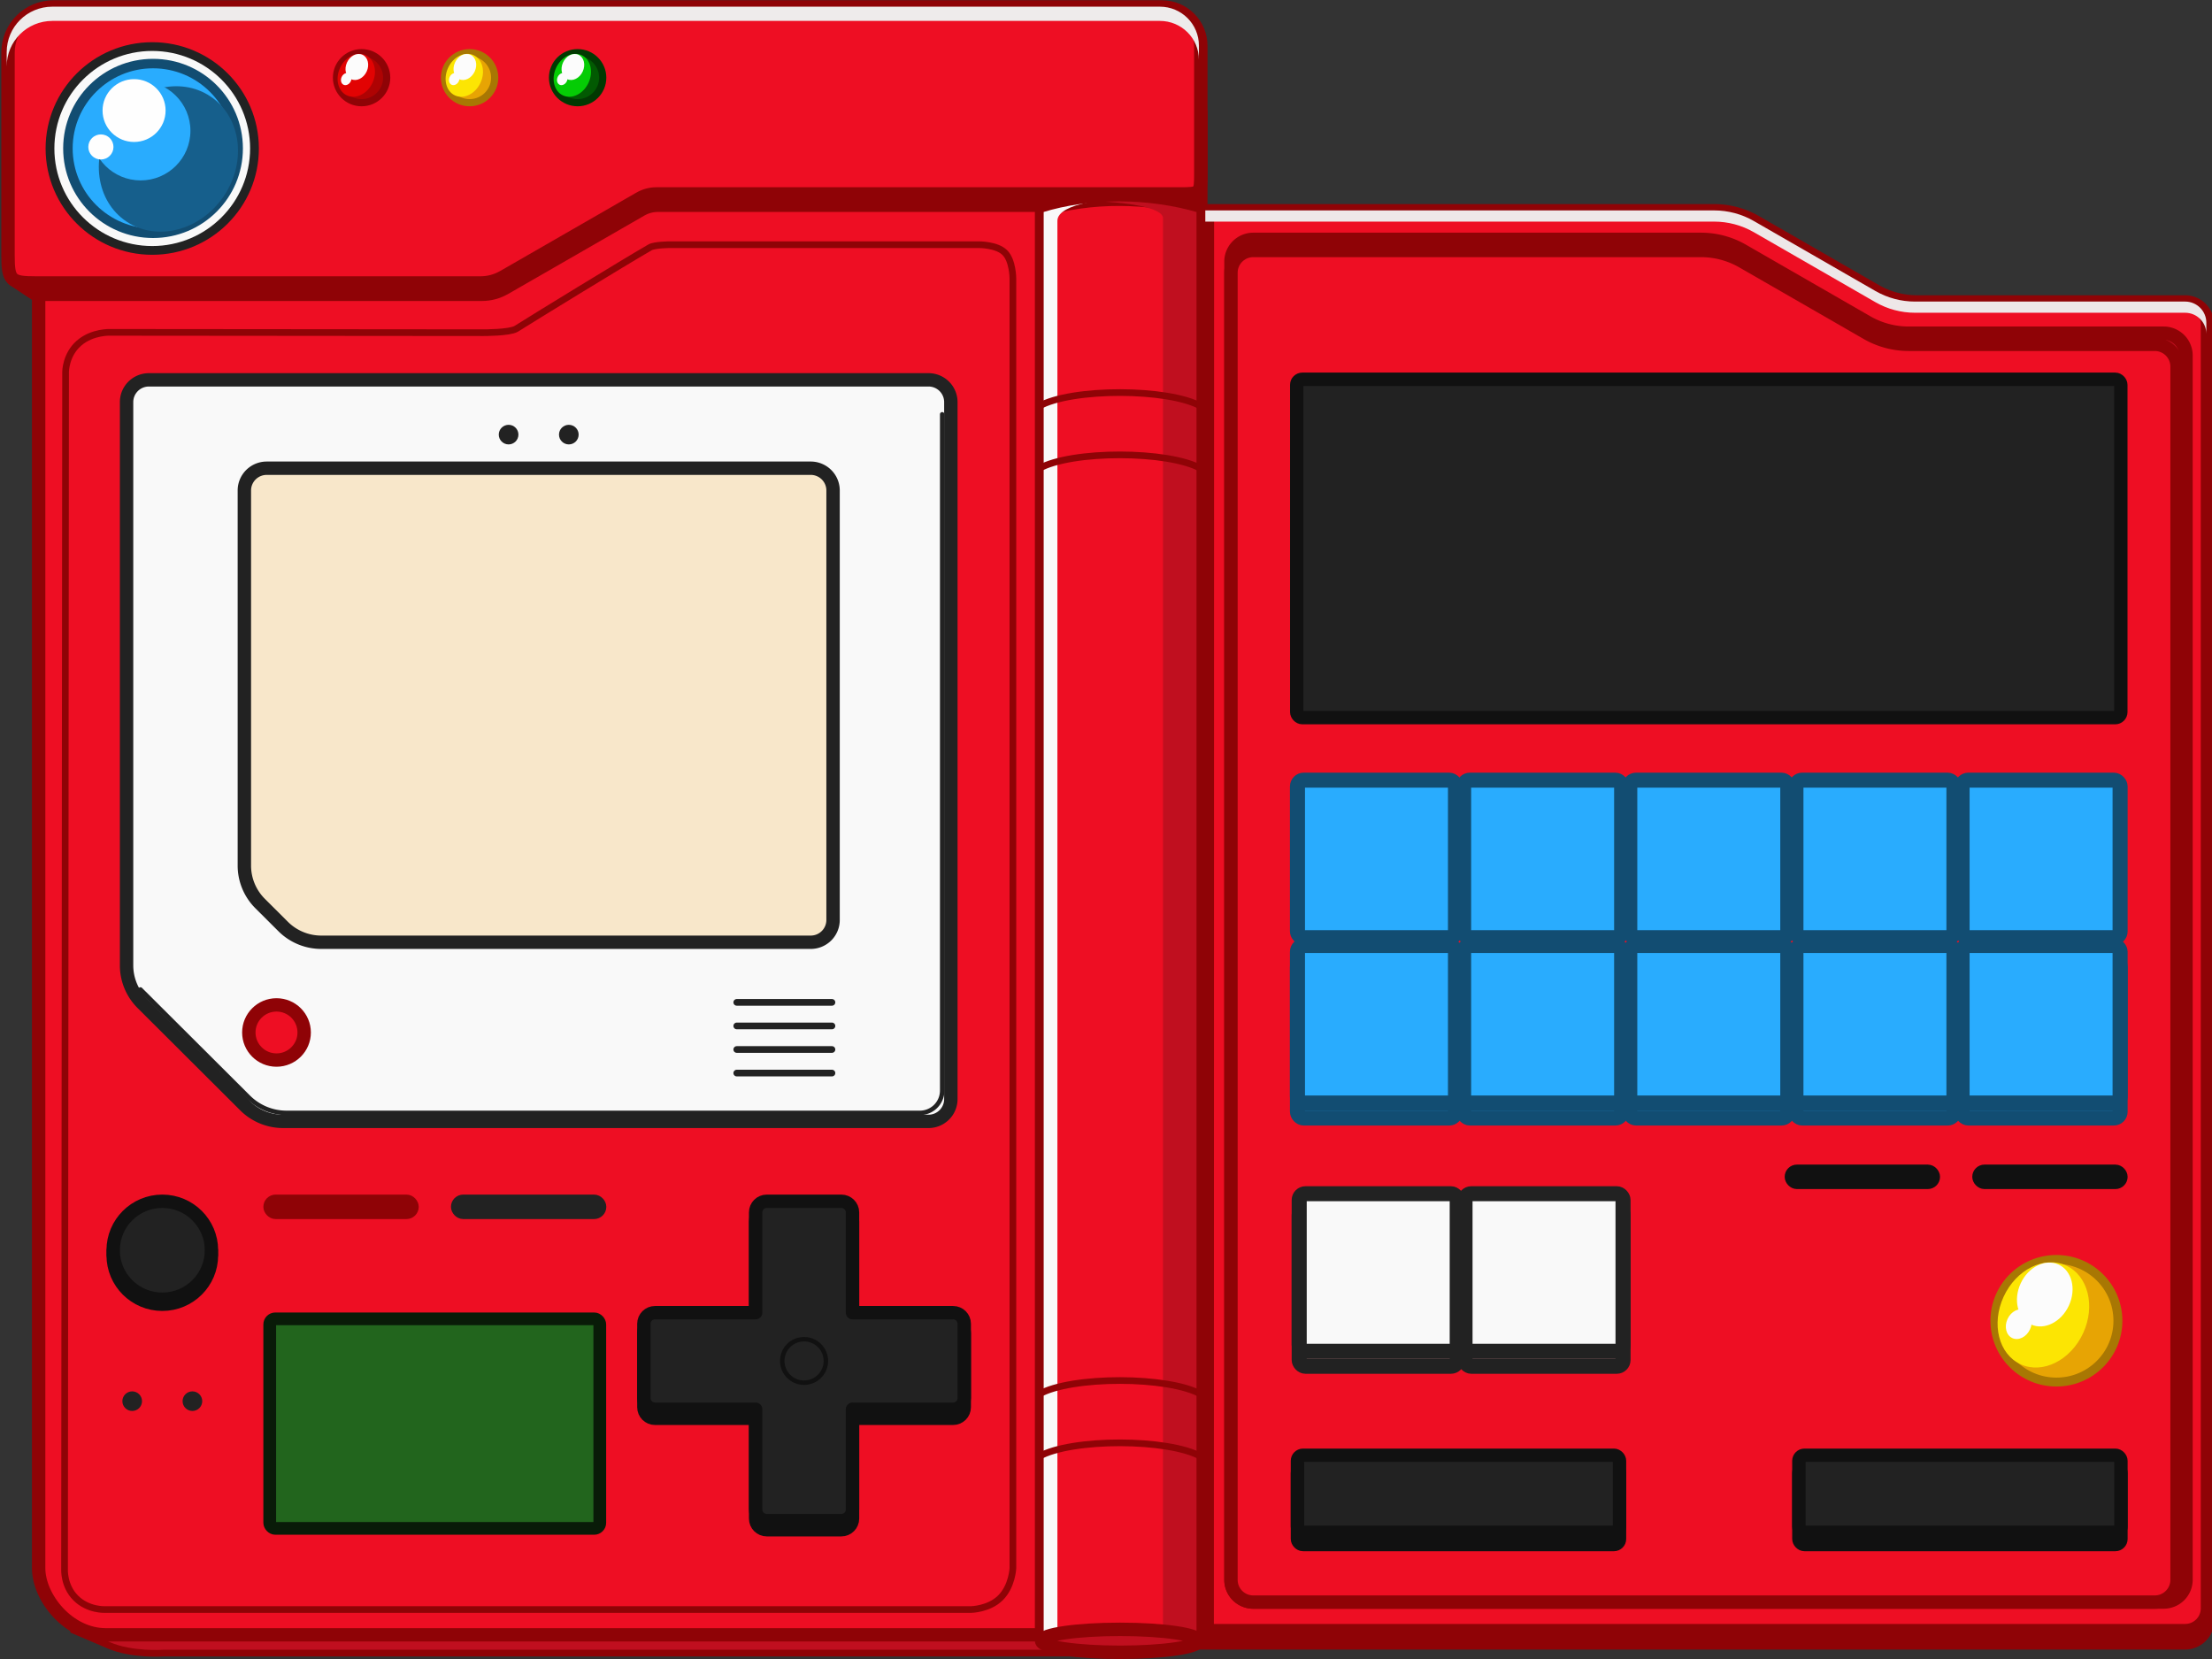 <?xml version="1.0" encoding="UTF-8" standalone="no"?>
<!-- Created with Inkscape (http://www.inkscape.org/) -->

<svg
   width="3000"
   height="2250"
   viewBox="0 0 793.75 595.313"
   version="1.1"
   id="svg5"
   sodipodi:docname="pokedex.svg"
   inkscape:version="1.1.2 (0a00cf5339, 2022-02-04, custom)"
   xmlns:inkscape="http://www.inkscape.org/namespaces/inkscape"
   xmlns:sodipodi="http://sodipodi.sourceforge.net/DTD/sodipodi-0.dtd"
   xmlns="http://www.w3.org/2000/svg"
   xmlns:svg="http://www.w3.org/2000/svg"
   xmlns:rdf="http://www.w3.org/1999/02/22-rdf-syntax-ns#"
   xmlns:cc="http://creativecommons.org/ns#"
   xmlns:dc="http://purl.org/dc/elements/1.1/">
  <rect x="0" y="0" width="793.75" height="595.313" fill="#333333" stroke="none"/>
  <title
     id="title956">Pokedex</title>
  <sodipodi:namedview
     id="namedview7"
     pagecolor="#505050"
     bordercolor="#ffffff"
     borderopacity="1"
     inkscape:pageshadow="0"
     inkscape:pageopacity="0"
     inkscape:pagecheckerboard="1"
     inkscape:document-units="px"
     showgrid="false"
     units="px"
     inkscape:zoom="0.1767767"
     inkscape:cx="166.8772"
     inkscape:cy="115.96551"
     inkscape:window-width="1895"
     inkscape:window-height="1012"
     inkscape:window-x="1925"
     inkscape:window-y="1109"
     inkscape:window-maximized="0"
     inkscape:current-layer="layer1" />
  <defs
     id="defs2">
    <inkscape:path-effect
       effect="fillet_chamfer"
       id="path-effect11448"
       is_visible="true"
       lpeversion="1"
       satellites_param="F,0,0,1,0,2,0,1 @ F,0,0,1,0,2,0,1 @ F,0,0,1,0,2,0,1 @ F,0,0,1,0,2,0,1 @ F,0,0,1,0,2,0,1 @ F,0,0,1,0,2,0,1"
       unit="px"
       method="auto"
       mode="F"
       radius="2"
       chamfer_steps="1"
       flexible="false"
       use_knot_distance="true"
       apply_no_radius="true"
       apply_with_radius="true"
       only_selected="false"
       hide_knots="false" />
    <inkscape:path-effect
       effect="fillet_chamfer"
       id="path-effect10638"
       is_visible="true"
       lpeversion="1"
       satellites_param="F,0,0,1,0,5,0,1 @ F,0,0,1,0,5,0,1 @ F,0,0,1,0,5,0,1 @ F,0,0,1,0,5,0,1 @ F,0,0,1,0,5,0,1 @ F,0,0,1,0,5,0,1"
       unit="px"
       method="auto"
       mode="F"
       radius="5"
       chamfer_steps="1"
       flexible="false"
       use_knot_distance="true"
       apply_no_radius="true"
       apply_with_radius="true"
       only_selected="false"
       hide_knots="false" />
    <inkscape:path-effect
       effect="fillet_chamfer"
       id="path-effect10634"
       is_visible="true"
       lpeversion="1"
       satellites_param="F,0,0,1,0,5,0,1 @ F,0,0,1,0,5,0,1 @ F,0,0,1,0,5,0,1 @ F,0,0,1,0,5,0,1 @ F,0,0,1,0,5,0,1 @ F,0,0,1,0,5,0,1"
       unit="px"
       method="auto"
       mode="F"
       radius="5"
       chamfer_steps="1"
       flexible="false"
       use_knot_distance="true"
       apply_no_radius="true"
       apply_with_radius="true"
       only_selected="false"
       hide_knots="false" />
    <inkscape:path-effect
       effect="fillet_chamfer"
       id="path-effect10630"
       is_visible="true"
       lpeversion="1"
       satellites_param="F,0,0,1,0,2,0,1 @ F,0,0,1,0,2,0,1 @ F,0,0,1,0,2,0,1 @ F,0,0,1,0,2,0,1 @ F,0,0,1,0,2,0,1 @ F,0,0,1,0,2,0,1"
       unit="px"
       method="auto"
       mode="F"
       radius="2"
       chamfer_steps="1"
       flexible="false"
       use_knot_distance="true"
       apply_no_radius="true"
       apply_with_radius="true"
       only_selected="false"
       hide_knots="false" />
    <inkscape:path-effect
       effect="fillet_chamfer"
       id="path-effect10626"
       is_visible="true"
       lpeversion="1"
       satellites_param="F,0,0,1,0,0,0,1 @ F,0,0,1,0,5,0,1 @ F,0,0,1,0,5,0,1 @ F,0,0,1,0,5,0,1 @ F,0,0,1,0,5,0,1 @ F,0,0,1,0,0,0,1"
       unit="px"
       method="auto"
       mode="F"
       radius="5"
       chamfer_steps="1"
       flexible="false"
       use_knot_distance="true"
       apply_no_radius="true"
       apply_with_radius="true"
       only_selected="false"
       hide_knots="false" />
    <inkscape:path-effect
       effect="fillet_chamfer"
       id="path-effect10256"
       is_visible="true"
       lpeversion="1"
       satellites_param="F,0,0,1,0,0,0,1 @ F,0,0,1,0,5,0,1 @ F,0,0,1,0,5,0,1 @ F,0,0,1,0,5,0,1 @ F,0,0,1,0,5,0,1 @ F,0,0,1,0,0,0,1"
       unit="px"
       method="auto"
       mode="F"
       radius="5"
       chamfer_steps="1"
       flexible="false"
       use_knot_distance="true"
       apply_no_radius="true"
       apply_with_radius="true"
       only_selected="false"
       hide_knots="false" />
    <inkscape:path-effect
       effect="fillet_chamfer"
       id="path-effect9448"
       is_visible="true"
       lpeversion="1"
       satellites_param="F,0,0,1,0,5,0,1 @ F,0,0,1,0,5,0,1 @ F,0,0,1,0,5,0,1 @ F,0,0,1,0,5,0,1 @ F,0,0,1,0,5,0,1 @ F,0,0,1,0,5,0,1"
       unit="px"
       method="auto"
       mode="F"
       radius="5"
       chamfer_steps="1"
       flexible="false"
       use_knot_distance="true"
       apply_no_radius="true"
       apply_with_radius="true"
       only_selected="false"
       hide_knots="false" />
    <inkscape:path-effect
       effect="fillet_chamfer"
       id="path-effect9444"
       is_visible="true"
       lpeversion="1"
       satellites_param="F,0,0,1,0,5,0,1 @ F,0,0,1,0,5,0,1 @ F,0,0,1,0,5,0,1 @ F,0,0,1,0,5,0,1 @ F,0,0,1,0,5,0,1 @ F,0,0,1,0,5,0,1"
       unit="px"
       method="auto"
       mode="F"
       radius="5"
       chamfer_steps="1"
       flexible="false"
       use_knot_distance="true"
       apply_no_radius="true"
       apply_with_radius="true"
       only_selected="false"
       hide_knots="false" />
    <inkscape:path-effect
       effect="fillet_chamfer"
       id="path-effect9440"
       is_visible="true"
       lpeversion="1"
       satellites_param="F,0,0,1,0,0,0,1 @ F,0,0,1,0,5,0,1 @ F,0,0,1,0,5,0,1 @ F,0,0,1,0,5,0,1 @ F,0,0,1,0,5,0,1 @ F,0,0,1,0,0,0,1"
       unit="px"
       method="auto"
       mode="F"
       radius="5"
       chamfer_steps="1"
       flexible="false"
       use_knot_distance="true"
       apply_no_radius="true"
       apply_with_radius="true"
       only_selected="false"
       hide_knots="false" />
    <inkscape:path-effect
       effect="fillet_chamfer"
       id="path-effect9436"
       is_visible="true"
       lpeversion="1"
       satellites_param="F,0,0,1,0,0,0,1 @ F,0,0,1,0,5,0,1 @ F,0,0,1,0,5,0,1 @ F,0,0,1,0,5,0,1 @ F,0,0,1,0,5,0,1 @ F,0,0,1,0,0,0,1"
       unit="px"
       method="auto"
       mode="F"
       radius="5"
       chamfer_steps="1"
       flexible="false"
       use_knot_distance="true"
       apply_no_radius="true"
       apply_with_radius="true"
       only_selected="false"
       hide_knots="false" />
    <inkscape:path-effect
       effect="fillet_chamfer"
       id="path-effect93236"
       is_visible="true"
       lpeversion="1"
       satellites_param="F,0,0,1,0,0,0,1 @ F,0,0,1,0,5,0,1 @ F,0,0,1,0,5,0,1 @ F,0,0,1,0,0,0,1"
       unit="px"
       method="auto"
       mode="F"
       radius="5"
       chamfer_steps="1"
       flexible="false"
       use_knot_distance="true"
       apply_no_radius="true"
       apply_with_radius="true"
       only_selected="false"
       hide_knots="false" />
    <inkscape:path-effect
       effect="fillet_chamfer"
       id="path-effect27090"
       is_visible="true"
       lpeversion="1"
       satellites_param="F,0,0,1,0,0,0,1 @ F,0,0,1,0,5,0,1 @ F,0,0,1,0,5,0,1 @ F,0,0,1,0,5,0,1 @ F,0,0,1,0,5,0,1 @ F,0,0,1,0,0,0,1"
       unit="px"
       method="auto"
       mode="F"
       radius="5"
       chamfer_steps="1"
       flexible="false"
       use_knot_distance="true"
       apply_no_radius="true"
       apply_with_radius="true"
       only_selected="false"
       hide_knots="false" />
    <inkscape:path-effect
       effect="fillet_chamfer"
       id="path-effect15287"
       is_visible="true"
       lpeversion="1"
       satellites_param="F,0,0,1,0,0,0,1 @ F,0,0,1,0,5,0,1 @ F,0,0,1,0,5,0,1 @ F,0,0,1,0,5,0,1 @ F,0,0,1,0,5,0,1 @ F,0,0,1,0,0,0,1"
       unit="px"
       method="auto"
       mode="F"
       radius="5"
       chamfer_steps="1"
       flexible="false"
       use_knot_distance="true"
       apply_no_radius="true"
       apply_with_radius="true"
       only_selected="false"
       hide_knots="false" />
    <inkscape:path-effect
       effect="fillet_chamfer"
       id="path-effect16100"
       is_visible="true"
       lpeversion="1"
       satellites_param="F,0,0,1,0,5,0,1 @ F,0,0,1,0,5,0,1 @ F,0,0,1,0,5,0,1 @ F,0,0,1,0,5,0,1 @ F,0,0,1,0,5,0,1 @ F,0,0,1,0,5,0,1"
       unit="px"
       method="auto"
       mode="F"
       radius="5"
       chamfer_steps="1"
       flexible="false"
       use_knot_distance="true"
       apply_no_radius="true"
       apply_with_radius="true"
       only_selected="false"
       hide_knots="false" />
    <inkscape:path-effect
       effect="fillet_chamfer"
       id="path-effect22034"
       is_visible="true"
       lpeversion="1"
       satellites_param="F,0,0,1,0,5,0,1 @ F,0,0,1,0,5,0,1 @ F,0,0,1,0,5,0,1 @ F,0,0,1,0,5,0,1 @ F,0,0,1,0,5,0,1 @ F,0,0,1,0,5,0,1"
       unit="px"
       method="auto"
       mode="F"
       radius="5"
       chamfer_steps="1"
       flexible="false"
       use_knot_distance="true"
       apply_no_radius="true"
       apply_with_radius="true"
       only_selected="false"
       hide_knots="false" />
  </defs>
  <g
     inkscape:label="Layer 1"
     inkscape:groupmode="layer"
     id="layer1">
    <g
       id="g4303"
       transform="matrix(3.807,0,0,3.795,-1.2552171e-5,-1.599553e-5)">
      <g
         id="g278564"
         transform="matrix(0.421,0,0,0.421,-264.409,-46.55)">
        <g
           id="g278533">
          <path
             style="fill:#c00f1f;fill-opacity:1;stroke:#8f0306;stroke-width:1.5;stroke-linecap:butt;stroke-linejoin:miter;stroke-miterlimit:4;stroke-dasharray:none;stroke-opacity:1"
             d="M 872.034,481.849 H 664.649 c 0,0 -7.054,0.521 -12.267,-1.753 l -7.816,-3.345 0.584,-9.471 223.038,1.794 z"
             id="path6326"
             sodipodi:nodetypes="ccscccc" />
          <rect
             style="fill:#ee0e23;fill-opacity:1;stroke:#8f0306;stroke-width:3;stroke-linecap:round;stroke-linejoin:round;stroke-miterlimit:4;stroke-dasharray:none;stroke-opacity:1;paint-order:stroke fill markers;stop-color:#000000"
             id="rect891"
             width="242.204"
             height="326.031"
             x="636.7"
             y="151.715"
             ry="15" />
          <path
             style="fill:none;stroke:#8f0306;stroke-width:1.5;stroke-linecap:round;stroke-linejoin:round;stroke-miterlimit:4;stroke-dasharray:none;stroke-opacity:1;paint-order:stroke fill markers"
             d="m 652.747,185.216 83.533,0.073 c 0,0 5.788,0.031 7.335,-0.862 3.379,-2.155 24.129,-14.924 29.991,-18.308 1.016,-0.587 4.485,-0.592 4.485,-0.592 h 69.133 c 0,0 3.991,-0.026 5.793,1.776 1.802,1.802 1.81,5.8 1.81,5.8 v 289.696 c 0,0 -0.171,4.028 -2.769,6.625 -2.597,2.597 -6.618,2.645 -6.618,2.645 H 651.543 c 0,0 -3.761,0.183 -6.524,-2.58 -2.763,-2.763 -2.518,-6.529 -2.518,-6.529 l 0.234,-268.868 c 0,0 -0.004,-3.825 2.995,-6.448 2.999,-2.623 7.017,-2.429 7.017,-2.429 z"
             id="path35452"
             sodipodi:nodetypes="cccccczcczcczcczc" />
        </g>
        <g
           id="g79514"
           transform="translate(-15.344)">
          <rect
             style="fill:#f8e7ca;fill-opacity:1;stroke:none;stroke-width:1;stroke-linecap:round;stroke-linejoin:round;stroke-miterlimit:4;stroke-dasharray:none;stroke-opacity:1;paint-order:stroke fill markers;stop-color:#000000"
             id="rect99819"
             width="134.467"
             height="107.953"
             x="696.597"
             y="215.215" />
          <path
             id="path64462"
             style="fill:#f9f9f9;fill-opacity:1;stroke:#222222;stroke-width:3;stroke-linecap:round;stroke-linejoin:round;stroke-miterlimit:4;stroke-dasharray:none;stroke-opacity:1;paint-order:stroke fill markers"
             d="m 676.732,195.881 a 5,5 0 0 0 -5,5 v 126.506 a 12.071,12.071 0 0 0 3.535,8.535 l 22.969,22.971 a 12.071,12.071 0 0 0 8.537,3.535 h 144.506 a 5,5 0 0 0 5,-5 V 200.881 a 5,5 0 0 0 -5,-5 z m 26.371,19.848 h 121.805 a 5,5 0 0 1 5,5 v 96.469 a 5,5 0 0 1 -5,5 H 715.326 a 12.071,12.071 0 0 1 -8.535,-3.535 l -5.152,-5.152 a 12.071,12.071 0 0 1 -3.535,-8.537 v -84.244 a 5,5 0 0 1 5,-5 z" />
          <path
             style="fill:none;stroke:#222222;stroke-width:1.5;stroke-linecap:round;stroke-linejoin:round;stroke-miterlimit:4;stroke-dasharray:none;stroke-opacity:1"
             d="m 808.346,335.697 h 21.311"
             id="path64985" />
          <path
             style="fill:none;stroke:#222222;stroke-width:1.5;stroke-linecap:round;stroke-linejoin:round;stroke-miterlimit:4;stroke-dasharray:none;stroke-opacity:1"
             d="m 808.346,340.99 h 21.311"
             id="path65133" />
          <path
             style="fill:none;stroke:#222222;stroke-width:1.5;stroke-linecap:round;stroke-linejoin:round;stroke-miterlimit:4;stroke-dasharray:none;stroke-opacity:1"
             d="m 808.346,346.283 h 21.311"
             id="path65135" />
          <path
             style="fill:none;stroke:#222222;stroke-width:1.5;stroke-linecap:round;stroke-linejoin:round;stroke-miterlimit:4;stroke-dasharray:none;stroke-opacity:1"
             d="m 808.346,351.576 h 21.311"
             id="path65137" />
          <circle
             style="fill:#ee0e23;fill-opacity:1;stroke:#8f0306;stroke-width:3;stroke-linecap:round;stroke-linejoin:round;stroke-miterlimit:4;stroke-dasharray:none;stroke-opacity:1;paint-order:stroke fill markers;stop-color:#000000"
             id="path65338"
             cx="705.299"
             cy="342.461"
             r="6.196" />
          <circle
             style="fill:#222222;fill-opacity:1;stroke:none;stroke-width:5.394;stroke-linecap:round;stroke-linejoin:round;stroke-miterlimit:4;stroke-dasharray:none;stroke-opacity:1;paint-order:stroke fill markers;stop-color:#000000"
             id="path65442"
             cx="757.263"
             cy="208.183"
             r="2.2" />
          <circle
             style="fill:#222222;fill-opacity:1;stroke:none;stroke-width:5.394;stroke-linecap:round;stroke-linejoin:round;stroke-miterlimit:4;stroke-dasharray:none;stroke-opacity:1;paint-order:stroke fill markers;stop-color:#000000"
             id="circle65546"
             cx="770.746"
             cy="208.183"
             r="2.2" />
          <path
             style="fill:none;stroke:#222222;stroke-width:1;stroke-linecap:round;stroke-linejoin:round;stroke-miterlimit:4;stroke-dasharray:none;stroke-opacity:1"
             d="m 854.341,203.624 v 151.894 a 5,5 135 0 1 -5,5 H 707.552 a 12.071,12.071 22.5 0 1 -8.536,-3.536 l -24.177,-24.177"
             id="path93215"
             inkscape:path-effect="#path-effect93236"
             inkscape:original-d="M 854.34051,203.6238 V 360.51788 H 702.55222 l -27.71284,-27.71283"
             sodipodi:nodetypes="cccc" />
        </g>
        <g
           id="g278528">
          <g
             id="g218152">
            <path
               id="path101186"
               style="fill:#111111;fill-opacity:1;stroke:#111111;stroke-width:3;stroke-linecap:round;stroke-linejoin:round;stroke-miterlimit:4;stroke-dasharray:none;stroke-opacity:1;paint-order:stroke fill markers;stop-color:#000000"
               d="m 799.729,382.414 c -1.385,0 -2.5,1.115 -2.5,2.5 v 22.521 h -22.521 c -1.385,0 -2.5,1.115 -2.5,2.5 v 16.686 c 0,1.385 1.115,2.5 2.5,2.5 h 22.521 v 22.521 c 0,1.385 1.115,2.5 2.5,2.5 h 16.686 c 1.385,0 2.5,-1.115 2.5,-2.5 v -22.521 h 22.521 c 1.385,0 2.5,-1.115 2.5,-2.5 v -16.686 c 0,-1.385 -1.115,-2.5 -2.5,-2.5 h -22.521 v -22.521 c 0,-1.385 -1.115,-2.5 -2.5,-2.5 z" />
            <path
               id="rect100773"
               style="fill:#222222;fill-opacity:1;stroke:#111111;stroke-width:3;stroke-linecap:round;stroke-linejoin:round;stroke-miterlimit:4;stroke-dasharray:none;stroke-opacity:1;paint-order:stroke fill markers;stop-color:#000000"
               d="m 799.729,380.371 c -1.385,0 -2.5,1.115 -2.5,2.5 v 22.521 h -22.521 c -1.385,0 -2.5,1.115 -2.5,2.5 v 16.686 c 0,1.385 1.115,2.5 2.5,2.5 h 22.521 v 22.521 c 0,1.385 1.115,2.5 2.5,2.5 h 16.686 c 1.385,0 2.5,-1.115 2.5,-2.5 v -22.521 h 22.521 c 1.385,0 2.5,-1.115 2.5,-2.5 v -16.686 c 0,-1.385 -1.115,-2.5 -2.5,-2.5 h -22.521 v -22.521 c 0,-1.385 -1.115,-2.5 -2.5,-2.5 z" />
            <circle
               style="fill:none;fill-opacity:1;stroke:#111111;stroke-width:1;stroke-linecap:round;stroke-linejoin:round;stroke-miterlimit:4;stroke-dasharray:none;stroke-opacity:1;paint-order:stroke fill markers;stop-color:#000000"
               id="path100884"
               cx="808.072"
               cy="416.235"
               r="4.885" />
          </g>
          <g
             id="g218162">
            <rect
               style="fill:#fefefe;fill-opacity:1;stroke:#222222;stroke-width:3;stroke-linecap:round;stroke-linejoin:round;stroke-miterlimit:4;stroke-dasharray:none;stroke-opacity:1;paint-order:stroke fill markers;stop-color:#000000"
               id="rect154294"
               width="31.785"
               height="2.5"
               x="730.514"
               y="380.371"
               ry="1.25" />
            <rect
               style="fill:#c00f1f;fill-opacity:1;stroke:#8f0306;stroke-width:3;stroke-linecap:round;stroke-linejoin:round;stroke-miterlimit:4;stroke-dasharray:none;stroke-opacity:1;paint-order:stroke fill markers;stop-color:#000000"
               id="rect164620"
               width="31.785"
               height="2.5"
               x="688.514"
               y="380.371"
               ry="1.25" />
          </g>
          <rect
             style="fill:#22651d;fill-opacity:1;stroke:#091b08;stroke-width:2.853;stroke-linecap:round;stroke-linejoin:round;stroke-miterlimit:4;stroke-dasharray:none;stroke-opacity:1;paint-order:stroke fill markers;stop-color:#000000"
             id="rect170589"
             width="73.895"
             height="47.065"
             x="688.44"
             y="406.779"
             ry="1.254" />
          <g
             id="g218158">
            <ellipse
               style="fill:#111111;fill-opacity:1;stroke:#111111;stroke-width:3;stroke-linecap:round;stroke-linejoin:round;stroke-miterlimit:4;stroke-dasharray:none;stroke-opacity:1;paint-order:stroke fill markers;stop-color:#000000"
               id="circle152039"
               cx="664.389"
               cy="392.503"
               rx="11.002"
               ry="11.003" />
            <ellipse
               style="fill:#222222;fill-opacity:1;stroke:#111111;stroke-width:3;stroke-linecap:round;stroke-linejoin:round;stroke-miterlimit:4;stroke-dasharray:none;stroke-opacity:1;paint-order:stroke fill markers;stop-color:#000000"
               id="path140628"
               cx="664.389"
               cy="391.374"
               rx="11.002"
               ry="11.003" />
            <circle
               style="fill:#222222;fill-opacity:1;stroke:none;stroke-width:5.394;stroke-linecap:round;stroke-linejoin:round;stroke-miterlimit:4;stroke-dasharray:none;stroke-opacity:1;paint-order:stroke fill markers;stop-color:#000000"
               id="circle185490"
               cx="657.647"
               cy="425.269"
               r="2.2" />
            <circle
               style="fill:#222222;fill-opacity:1;stroke:none;stroke-width:5.394;stroke-linecap:round;stroke-linejoin:round;stroke-miterlimit:4;stroke-dasharray:none;stroke-opacity:1;paint-order:stroke fill markers;stop-color:#000000"
               id="circle185492"
               cx="671.13"
               cy="425.269"
               r="2.2" />
          </g>
        </g>
      </g>
      <g
         id="g9338">
        <g
           id="g278513"
           transform="matrix(0.421,0,0,0.421,-264.409,-46.55)">
          <g
             id="g4266">
            <g
               id="g2616">
              <path
                 id="path6113"
                 style="fill:#c00f1f;fill-opacity:1;stroke:#8f0306;stroke-width:3;stroke-linecap:round;stroke-linejoin:round;stroke-miterlimit:4;stroke-dasharray:none;stroke-opacity:1;paint-order:stroke fill markers;stop-color:#000000"
                 d="m 630.159,136.511 0.895,36.827 4.987,3.333 h 99.892 c 1.858,0 3.593,-0.498 5.092,-1.357 v 0.01 l 30.57,-17.65 c 1.113,-0.642 2.373,-0.987 3.658,-1.002 h 121.644 v -20.984 z"
                 sodipodi:nodetypes="cccsccccccc" />
              <path
                 id="path6115"
                 style="fill:#ee0e23;fill-opacity:1;stroke:#8f0306;stroke-width:3;stroke-linecap:round;stroke-linejoin:round;stroke-miterlimit:4;stroke-dasharray:none;stroke-opacity:1;paint-order:stroke fill markers;stop-color:#000000"
                 d="m 640.075,112.122 c -5.666,0 -10.229,4.561 -10.229,10.227 v 45.545 c 0,5.666 0.563,6.229 6.229,6.229 h 99.545 c 1.858,0 3.593,-0.498 5.092,-1.357 v 0.01 l 30.57,-17.65 c 1.113,-0.642 2.373,-0.987 3.658,-1.002 h 117.209 c 4.731,0 4.75,-0.112 4.75,-4.75 v -28.5 c 0,-4.848 -3.902,-8.75 -8.75,-8.75 -87.292,-9.7e-4 -166.367,0.001 -248.074,-2.3e-4 z"
                 sodipodi:nodetypes="cssssccccssscc" />
            </g>
          </g>
          <g
             id="g218231">
            <g
               id="g218206">
              <circle
                 style="fill:#e7a404;fill-opacity:1;stroke:#a87703;stroke-width:1.612;stroke-linecap:round;stroke-linejoin:round;stroke-miterlimit:4;stroke-dasharray:none;stroke-opacity:1;paint-order:stroke fill markers;stop-color:#000000"
                 id="path138586"
                 cx="733.19"
                 cy="128.018"
                 r="5.619" />
              <ellipse
                 style="fill:#fce503;fill-opacity:1;stroke:none;stroke-width:2.434;stroke-linecap:round;stroke-linejoin:round;stroke-opacity:1;paint-order:stroke fill markers;stop-color:#000000"
                 id="path151606"
                 cx="718.367"
                 cy="-189.808"
                 rx="3.997"
                 ry="4.977"
                 transform="rotate(24.68)" />
              <ellipse
                 style="fill:#fcfcfc;fill-opacity:1;stroke:none;stroke-width:1.478;stroke-linecap:round;stroke-linejoin:round;stroke-opacity:1;paint-order:stroke fill markers;stop-color:#000000"
                 id="ellipse163643"
                 cx="717.7"
                 cy="-191.561"
                 rx="2.426"
                 ry="3.021"
                 transform="rotate(24.68)" />
              <ellipse
                 style="fill:#fcfcfc;fill-opacity:1;stroke:none;stroke-width:0.689;stroke-linecap:round;stroke-linejoin:round;stroke-opacity:1;paint-order:stroke fill markers;stop-color:#000000"
                 id="ellipse163717"
                 cx="716.678"
                 cy="-188.103"
                 rx="1.131"
                 ry="1.409"
                 transform="rotate(24.68)" />
            </g>
            <circle
               style="fill:#025a02;fill-opacity:1;stroke:#023902;stroke-width:1.612;stroke-linecap:round;stroke-linejoin:round;stroke-miterlimit:4;stroke-dasharray:none;stroke-opacity:1;paint-order:stroke fill markers;stop-color:#000000"
               id="circle185904"
               cx="757.374"
               cy="128.018"
               r="5.619" />
            <ellipse
               style="fill:#05cc05;fill-opacity:1;stroke:none;stroke-width:2.434;stroke-linecap:round;stroke-linejoin:round;stroke-opacity:1;paint-order:stroke fill markers;stop-color:#000000"
               id="ellipse185906"
               cx="740.342"
               cy="-199.907"
               rx="3.997"
               ry="4.977"
               transform="rotate(24.68)" />
            <ellipse
               style="fill:#fcfcfc;fill-opacity:1;stroke:none;stroke-width:1.478;stroke-linecap:round;stroke-linejoin:round;stroke-opacity:1;paint-order:stroke fill markers;stop-color:#000000"
               id="ellipse185908"
               cx="739.675"
               cy="-201.659"
               rx="2.426"
               ry="3.021"
               transform="rotate(24.68)" />
            <ellipse
               style="fill:#fcfcfc;fill-opacity:1;stroke:none;stroke-width:0.689;stroke-linecap:round;stroke-linejoin:round;stroke-opacity:1;paint-order:stroke fill markers;stop-color:#000000"
               id="ellipse185910"
               cx="738.653"
               cy="-198.201"
               rx="1.131"
               ry="1.409"
               transform="rotate(24.68)" />
            <circle
               style="fill:#ae0303;fill-opacity:1;stroke:#8f0306;stroke-width:1.612;stroke-linecap:round;stroke-linejoin:round;stroke-miterlimit:4;stroke-dasharray:none;stroke-opacity:1;paint-order:stroke fill markers;stop-color:#000000"
               id="circle185924"
               cx="709.005"
               cy="128.018"
               r="5.619" />
            <ellipse
               style="fill:#e20303;fill-opacity:1;stroke:none;stroke-width:2.434;stroke-linecap:round;stroke-linejoin:round;stroke-opacity:1;paint-order:stroke fill markers;stop-color:#000000"
               id="ellipse185926"
               cx="696.392"
               cy="-179.71"
               rx="3.997"
               ry="4.977"
               transform="rotate(24.68)" />
            <ellipse
               style="fill:#fcfcfc;fill-opacity:1;stroke:none;stroke-width:1.478;stroke-linecap:round;stroke-linejoin:round;stroke-opacity:1;paint-order:stroke fill markers;stop-color:#000000"
               id="ellipse185928"
               cx="695.725"
               cy="-181.462"
               rx="2.426"
               ry="3.021"
               transform="rotate(24.68)" />
            <ellipse
               style="fill:#fcfcfc;fill-opacity:1;stroke:none;stroke-width:0.689;stroke-linecap:round;stroke-linejoin:round;stroke-opacity:1;paint-order:stroke fill markers;stop-color:#000000"
               id="ellipse185930"
               cx="694.703"
               cy="-178.005"
               rx="1.131"
               ry="1.409"
               transform="rotate(24.68)" />
          </g>
        </g>
        <path
           id="path8953"
           style="fill:#eeebeb;fill-opacity:1;stroke:none;stroke-width:1.262;stroke-linecap:round;stroke-linejoin:round;stroke-miterlimit:4;stroke-dasharray:none;stroke-opacity:1;paint-order:stroke fill markers;stop-color:#000000"
           d="m 4.935,0.631 c -2.384,0 -4.304,1.919 -4.304,4.303 v 1.346 c 0,-2.384 1.92,-4.303 4.304,-4.303 34.382,5.16e-4 67.658,-4.101e-4 104.39,0 2.04,0 3.682,1.642 3.682,3.682 v -1.346 c 0,-2.04 -1.642,-3.682 -3.682,-3.682 -36.732,-4.0746e-4 -70.008,5.1858e-4 -104.39,0 z" />
      </g>
      <g
         id="g271807"
         transform="matrix(0.421,0,0,0.421,-265.251,-46.55)">
        <circle
           style="fill:#f9f9f9;fill-opacity:1;stroke:#222222;stroke-width:1.964;stroke-linecap:round;stroke-linejoin:round;stroke-miterlimit:4;stroke-dasharray:none;stroke-opacity:1;paint-order:stroke fill markers;stop-color:#000000"
           id="path218335"
           cx="664.134"
           cy="143.922"
           r="22.892" />
        <g
           id="g271782"
           transform="matrix(0.709,0,0,0.709,361.264,170.883)">
          <circle
             style="fill:#29acfe;fill-opacity:1;stroke:#124d72;stroke-width:3;stroke-linecap:round;stroke-linejoin:round;stroke-miterlimit:4;stroke-dasharray:none;stroke-opacity:1;paint-order:stroke fill markers;stop-color:#000000"
             id="path231978"
             cx="427.432"
             cy="-38.05"
             r="26.88" />
          <ellipse
             style="fill:#165f8c;fill-opacity:1;stroke:none;stroke-width:3.367;stroke-linecap:round;stroke-linejoin:round;stroke-miterlimit:4;stroke-dasharray:none;stroke-opacity:1;paint-order:stroke fill markers;stop-color:#000000"
             id="path261305"
             cx="340.208"
             cy="-268.954"
             rx="21.085"
             ry="23.844"
             transform="rotate(33.737)" />
          <circle
             style="fill:#29acfe;fill-opacity:1;stroke:none;stroke-width:3;stroke-linecap:round;stroke-linejoin:round;stroke-miterlimit:4;stroke-dasharray:none;stroke-opacity:1;paint-order:stroke fill markers;stop-color:#000000"
             id="path266546"
             cx="423.52"
             cy="-43.634"
             r="15.719" />
          <circle
             style="fill:#fefefe;fill-opacity:1;stroke:none;stroke-width:3;stroke-linecap:round;stroke-linejoin:round;stroke-miterlimit:4;stroke-dasharray:none;stroke-opacity:1;paint-order:stroke fill markers;stop-color:#000000"
             id="path271627"
             cx="421.444"
             cy="-50.048"
             r="9.953" />
          <circle
             style="fill:#fefefe;fill-opacity:1;stroke:none;stroke-width:1.198;stroke-linecap:round;stroke-linejoin:round;stroke-miterlimit:4;stroke-dasharray:none;stroke-opacity:1;paint-order:stroke fill markers;stop-color:#000000"
             id="circle271775"
             cx="410.964"
             cy="-38.518"
             r="3.973" />
        </g>
      </g>
      <g
         id="g11728">
        <g
           id="g278612"
           transform="matrix(0.421,0,0,0.421,-264.409,-46.55)">
          <g
             id="g4298">
            <path
               style="fill:#c00f1f;fill-opacity:1;stroke:#8f0306;stroke-width:3;stroke-linecap:round;stroke-linejoin:round;stroke-miterlimit:4;stroke-dasharray:none;stroke-opacity:1;paint-order:stroke fill markers"
               d="m 892.374,160.654 h 119.421 a 18.66,18.66 15 0 1 9.33,2.5 l 26.815,15.482 a 18.66,18.66 15 0 0 9.33,2.5 h 60.009 a 5,5 45 0 1 5,5 v 288.417 a 5,5 135 0 1 -5,5 H 892.325 Z"
               id="path27086"
               inkscape:path-effect="#path-effect27090"
               inkscape:original-d="m 892.37413,160.6538 h 124.42117 l 35.4756,20.48188 h 70.0087 v 298.4173 H 892.32519 Z"
               sodipodi:nodetypes="ccccccc" />
            <path
               style="fill:#ee0e23;fill-opacity:1;stroke:#8f0306;stroke-width:3;stroke-linecap:round;stroke-linejoin:round;stroke-miterlimit:4;stroke-dasharray:none;stroke-opacity:1;paint-order:stroke fill markers"
               d="m 898.374,157.904 h 113.421 a 18.66,18.66 15 0 1 9.33,2.5 l 26.815,15.482 a 18.66,18.66 15 0 0 9.33,2.5 h 60.009 a 5,5 45 0 1 5,5 v 288.417 a 5,5 135 0 1 -5,5 H 898.325 Z"
               id="path1401"
               inkscape:path-effect="#path-effect15287"
               inkscape:original-d="m 898.37413,157.9038 h 118.42117 l 35.4756,20.48188 h 70.0087 v 298.4173 H 898.32519 Z"
               sodipodi:nodetypes="ccccccc" />
            <path
               style="fill:#c00f1f;fill-opacity:1;stroke:#8f0306;stroke-width:3;stroke-linecap:round;stroke-linejoin:round;stroke-miterlimit:4;stroke-dasharray:none;stroke-opacity:1;paint-order:stroke fill markers"
               d="m 903.651,169.327 v 296.058 a 5,5 45 0 0 5,5 h 203.822 a 5,5 135 0 0 5,-5 l 0,-274.98 a 5,5 45 0 0 -5,-5 h -57.089 a 18.66,18.66 15 0 1 -9.33,-2.5 l -27.848,-16.078 a 18.66,18.66 15 0 0 -9.33,-2.5 H 908.651 a 5,5 135 0 0 -5,5 z"
               id="path15961"
               sodipodi:nodetypes="ccccccc"
               inkscape:path-effect="#path-effect16100"
               inkscape:original-d="M 903.65091,164.32685 V 470.38466 H 1117.4733 V 185.40455 h -67.0892 l -36.5077,-21.0777 z" />
            <path
               style="fill:#ee0e23;fill-opacity:1;stroke:#8f0306;stroke-width:3;stroke-linecap:round;stroke-linejoin:round;stroke-miterlimit:4;stroke-dasharray:none;stroke-opacity:1;paint-order:stroke fill markers"
               d="m 903.651,171.827 0,293.572 a 5,5 45 0 0 5,5 h 201.822 a 5,5 135 0 0 5,-5 V 192.905 a 5,5 45 0 0 -5,-5 h -55.089 a 18.66,18.66 15 0 1 -9.33,-2.5 l -27.848,-16.078 a 18.66,18.66 15 0 0 -9.33,-2.5 l -100.225,0 a 5,5 135 0 0 -5,5 z"
               id="path22030"
               sodipodi:nodetypes="ccccccc"
               inkscape:original-d="M 903.65091,166.82685 V 470.39852 H 1115.4733 V 187.90455 h -65.0892 l -36.5077,-21.0777 z"
               inkscape:path-effect="#path-effect22034" />
          </g>
          <g
             id="g278493">
            <rect
               style="fill:#222222;fill-opacity:1;stroke:#111111;stroke-width:3;stroke-linecap:round;stroke-linejoin:round;stroke-miterlimit:4;stroke-dasharray:none;stroke-opacity:1;paint-order:stroke fill markers;stop-color:#000000"
               id="rect38016"
               width="184.5"
               height="76"
               x="918.378"
               y="195.751"
               ry="1.25" />
            <g
               id="g278427">
              <rect
                 style="fill:#29acfe;stroke:#124d72;stroke-width:3.37;stroke-linecap:round;stroke-linejoin:round;stroke-opacity:1;paint-order:stroke fill markers;stop-color:#000000"
                 id="rect5662"
                 width="35.38"
                 height="35.38"
                 x="918.538"
                 y="285.792"
                 ry="1.404" />
              <rect
                 style="fill:#29acfe;stroke:#124d72;stroke-width:3.37;stroke-linecap:round;stroke-linejoin:round;stroke-opacity:1;paint-order:stroke fill markers;stop-color:#000000"
                 id="rect11404"
                 width="35.38"
                 height="35.38"
                 x="955.738"
                 y="285.792"
                 ry="1.404" />
              <rect
                 style="fill:#29acfe;stroke:#124d72;stroke-width:3.37;stroke-linecap:round;stroke-linejoin:round;stroke-opacity:1;paint-order:stroke fill markers;stop-color:#000000"
                 id="rect11406"
                 width="35.38"
                 height="35.38"
                 x="992.938"
                 y="285.792"
                 ry="1.404" />
              <rect
                 style="fill:#29acfe;stroke:#124d72;stroke-width:3.37;stroke-linecap:round;stroke-linejoin:round;stroke-opacity:1;paint-order:stroke fill markers;stop-color:#000000"
                 id="rect11408"
                 width="35.38"
                 height="35.38"
                 x="1030.138"
                 y="285.792"
                 ry="1.404" />
              <rect
                 style="fill:#29acfe;stroke:#124d72;stroke-width:3.37;stroke-linecap:round;stroke-linejoin:round;stroke-opacity:1;paint-order:stroke fill markers;stop-color:#000000"
                 id="rect11410"
                 width="35.38"
                 height="35.38"
                 x="1067.338"
                 y="285.792"
                 ry="1.404" />
              <rect
                 style="fill:#29acfe;stroke:#124d72;stroke-width:3.37;stroke-linecap:round;stroke-linejoin:round;stroke-opacity:1;paint-order:stroke fill markers;stop-color:#000000"
                 id="rect11434"
                 width="35.38"
                 height="35.38"
                 x="918.538"
                 y="326.298"
                 ry="1.404" />
              <rect
                 style="fill:#29acfe;stroke:#124d72;stroke-width:3.37;stroke-linecap:round;stroke-linejoin:round;stroke-opacity:1;paint-order:stroke fill markers;stop-color:#000000"
                 id="rect11436"
                 width="35.38"
                 height="35.38"
                 x="918.538"
                 y="322.923"
                 ry="1.404" />
              <rect
                 style="fill:#29acfe;stroke:#124d72;stroke-width:3.37;stroke-linecap:round;stroke-linejoin:round;stroke-opacity:1;paint-order:stroke fill markers;stop-color:#000000"
                 id="rect11438"
                 width="35.38"
                 height="35.38"
                 x="955.738"
                 y="326.298"
                 ry="1.404" />
              <rect
                 style="fill:#29acfe;stroke:#124d72;stroke-width:3.37;stroke-linecap:round;stroke-linejoin:round;stroke-opacity:1;paint-order:stroke fill markers;stop-color:#000000"
                 id="rect11440"
                 width="35.38"
                 height="35.38"
                 x="955.738"
                 y="322.923"
                 ry="1.404" />
              <rect
                 style="fill:#29acfe;stroke:#124d72;stroke-width:3.37;stroke-linecap:round;stroke-linejoin:round;stroke-opacity:1;paint-order:stroke fill markers;stop-color:#000000"
                 id="rect11442"
                 width="35.38"
                 height="35.38"
                 x="992.938"
                 y="326.298"
                 ry="1.404" />
              <rect
                 style="fill:#29acfe;stroke:#124d72;stroke-width:3.37;stroke-linecap:round;stroke-linejoin:round;stroke-opacity:1;paint-order:stroke fill markers;stop-color:#000000"
                 id="rect11444"
                 width="35.38"
                 height="35.38"
                 x="992.938"
                 y="322.923"
                 ry="1.404" />
              <rect
                 style="fill:#29acfe;stroke:#124d72;stroke-width:3.37;stroke-linecap:round;stroke-linejoin:round;stroke-opacity:1;paint-order:stroke fill markers;stop-color:#000000"
                 id="rect11446"
                 width="35.38"
                 height="35.38"
                 x="1030.138"
                 y="326.298"
                 ry="1.404" />
              <rect
                 style="fill:#29acfe;stroke:#124d72;stroke-width:3.37;stroke-linecap:round;stroke-linejoin:round;stroke-opacity:1;paint-order:stroke fill markers;stop-color:#000000"
                 id="rect11448"
                 width="35.38"
                 height="35.38"
                 x="1030.138"
                 y="322.923"
                 ry="1.404" />
              <rect
                 style="fill:#29acfe;stroke:#124d72;stroke-width:3.37;stroke-linecap:round;stroke-linejoin:round;stroke-opacity:1;paint-order:stroke fill markers;stop-color:#000000"
                 id="rect11450"
                 width="35.38"
                 height="35.38"
                 x="1067.338"
                 y="326.298"
                 ry="1.404" />
              <rect
                 style="fill:#29acfe;stroke:#124d72;stroke-width:3.37;stroke-linecap:round;stroke-linejoin:round;stroke-opacity:1;paint-order:stroke fill markers;stop-color:#000000"
                 id="rect11452"
                 width="35.38"
                 height="35.38"
                 x="1067.338"
                 y="322.923"
                 ry="1.404" />
            </g>
            <g
               id="g278451">
              <g
                 id="g278404">
                <g
                   id="g44876"
                   transform="translate(0.15,-0.164)">
                  <rect
                     style="fill:#222222;fill-opacity:1;stroke:#111111;stroke-width:3;stroke-linecap:round;stroke-linejoin:round;stroke-miterlimit:4;stroke-dasharray:none;stroke-opacity:1;paint-order:stroke fill markers;stop-color:#000000"
                     id="rect11668"
                     width="31.785"
                     height="2.5"
                     x="1070.968"
                     y="373.797"
                     ry="1.25" />
                  <rect
                     style="fill:#222222;fill-opacity:1;stroke:#111111;stroke-width:3;stroke-linecap:round;stroke-linejoin:round;stroke-miterlimit:4;stroke-dasharray:none;stroke-opacity:1;paint-order:stroke fill markers;stop-color:#000000"
                     id="rect11670"
                     width="31.785"
                     height="2.5"
                     x="1028.968"
                     y="373.797"
                     ry="1.25" />
                </g>
              </g>
              <g
                 id="g278392">
                <g
                   id="g92517">
                  <rect
                     style="fill:#111111;fill-opacity:1;stroke:#111111;stroke-width:3;stroke-linecap:round;stroke-linejoin:round;stroke-opacity:1;paint-order:stroke fill markers;stop-color:#000000"
                     id="rect68701"
                     width="72.103"
                     height="17.307"
                     x="918.538"
                     y="440.164"
                     ry="1.25" />
                  <rect
                     style="fill:#222222;fill-opacity:1;stroke:#111111;stroke-width:3;stroke-linecap:round;stroke-linejoin:round;stroke-opacity:1;paint-order:stroke fill markers;stop-color:#000000"
                     id="rect45027"
                     width="72.103"
                     height="17.307"
                     x="918.538"
                     y="437.414"
                     ry="1.25" />
                </g>
              </g>
              <g
                 id="g278387">
                <rect
                   style="fill:#111111;fill-opacity:1;stroke:#111111;stroke-width:3;stroke-linecap:round;stroke-linejoin:round;stroke-opacity:1;paint-order:stroke fill markers;stop-color:#000000"
                   id="rect68707"
                   width="72.103"
                   height="17.307"
                   x="1030.8"
                   y="440.164"
                   ry="1.25" />
                <rect
                   style="fill:#222222;fill-opacity:1;stroke:#111111;stroke-width:3;stroke-linecap:round;stroke-linejoin:round;stroke-opacity:1;paint-order:stroke fill markers;stop-color:#000000"
                   id="rect68709"
                   width="72.103"
                   height="17.307"
                   x="1030.8"
                   y="437.414"
                   ry="1.25" />
              </g>
              <g
                 id="g278410">
                <rect
                   style="fill:#ababab;fill-opacity:0.695;stroke:#222222;stroke-width:3.37;stroke-linecap:round;stroke-linejoin:round;stroke-opacity:1;paint-order:stroke fill markers;stop-color:#000000"
                   id="rect69090"
                   width="35.38"
                   height="35.38"
                   x="918.926"
                   y="382.053"
                   ry="1.404" />
                <rect
                   style="fill:#f9f9f9;fill-opacity:1;stroke:#222222;stroke-width:3.37;stroke-linecap:round;stroke-linejoin:round;stroke-opacity:1;paint-order:stroke fill markers;stop-color:#000000"
                   id="rect81207"
                   width="35.38"
                   height="35.38"
                   x="918.926"
                   y="378.678"
                   ry="1.404" />
                <rect
                   style="fill:#ababab;fill-opacity:0.695;stroke:#222222;stroke-width:3.37;stroke-linecap:round;stroke-linejoin:round;stroke-opacity:1;paint-order:stroke fill markers;stop-color:#000000"
                   id="rect81213"
                   width="35.38"
                   height="35.38"
                   x="956.051"
                   y="382.053"
                   ry="1.404" />
                <rect
                   style="fill:#f9f9f9;fill-opacity:1;stroke:#222222;stroke-width:3.37;stroke-linecap:round;stroke-linejoin:round;stroke-opacity:1;paint-order:stroke fill markers;stop-color:#000000"
                   id="rect81215"
                   width="35.38"
                   height="35.38"
                   x="956.051"
                   y="378.678"
                   ry="1.404" />
              </g>
              <g
                 id="g278399">
                <g
                   id="g218216"
                   transform="matrix(2.451,0,0,2.451,-708.592,93.435)"
                   style="stroke-width:0.816;stroke-miterlimit:4;stroke-dasharray:none">
                  <circle
                     style="fill:#e7a404;fill-opacity:1;stroke:#a87703;stroke-width:0.816;stroke-linecap:round;stroke-linejoin:round;stroke-miterlimit:4;stroke-dasharray:none;stroke-opacity:1;paint-order:stroke fill markers;stop-color:#000000"
                     id="circle218208"
                     cx="733.19"
                     cy="128.018"
                     r="5.619" />
                  <ellipse
                     style="fill:#fce503;fill-opacity:1;stroke:none;stroke-width:0.816;stroke-linecap:round;stroke-linejoin:round;stroke-miterlimit:4;stroke-dasharray:none;stroke-opacity:1;paint-order:stroke fill markers;stop-color:#000000"
                     id="ellipse218210"
                     cx="718.367"
                     cy="-189.808"
                     rx="3.997"
                     ry="4.977"
                     transform="rotate(24.68)" />
                  <ellipse
                     style="fill:#fcfcfc;fill-opacity:1;stroke:none;stroke-width:0.816;stroke-linecap:round;stroke-linejoin:round;stroke-miterlimit:4;stroke-dasharray:none;stroke-opacity:1;paint-order:stroke fill markers;stop-color:#000000"
                     id="ellipse218212"
                     cx="717.7"
                     cy="-191.561"
                     rx="2.426"
                     ry="3.021"
                     transform="rotate(24.68)" />
                  <ellipse
                     style="fill:#fcfcfc;fill-opacity:1;stroke:none;stroke-width:0.816;stroke-linecap:round;stroke-linejoin:round;stroke-miterlimit:4;stroke-dasharray:none;stroke-opacity:1;paint-order:stroke fill markers;stop-color:#000000"
                     id="ellipse218214"
                     cx="716.678"
                     cy="-188.103"
                     rx="1.131"
                     ry="1.409"
                     transform="rotate(24.68)" />
                </g>
              </g>
            </g>
          </g>
        </g>
        <path
           id="path10532"
           style="fill:#eee7e8;fill-opacity:1;stroke:none;stroke-width:1.262;stroke-linecap:round;stroke-linejoin:round;stroke-miterlimit:4;stroke-dasharray:none;stroke-opacity:1;paint-order:stroke fill markers"
           d="m 113.143,19.896 v 1.058 h 48.433 c 1.31,-2.4e-5 2.597,0.345 3.732,1 l 11.464,6.619 c 1.135,0.655 2.422,1 3.732,1 h 25.46 c 1.105,7.2e-5 2,0.896 2,2 v -1.058 c 2.2e-4,-1.105 -0.895,-2 -2,-2 h -25.46 c -1.31,2.4e-5 -2.597,-0.345 -3.732,-1 l -11.464,-6.619 c -1.135,-0.655 -2.422,-1 -3.732,-1 z"
           sodipodi:nodetypes="ccccccccccccccc" />
      </g>
      <g
         id="g8826">
        <path
           id="rect1590"
           style="fill:#ee0e23;stroke:#8f0306;stroke-width:1.262;stroke-linecap:round;stroke-linejoin:round;paint-order:stroke markers fill;stop-color:#000000"
           d="m 98.176,19.896 c 4.543,-1.424 10.095,-1.384 14.802,0 V 154.999 H 98.176 Z"
           sodipodi:nodetypes="ccccc" />
        <path
           id="rect76426"
           style="fill:#c00f1f;fill-opacity:1;stroke:none;stroke-width:1.263;stroke-linecap:round;stroke-linejoin:round;stroke-miterlimit:4;stroke-dasharray:none;stroke-opacity:1;paint-order:stroke markers fill;stop-color:#000000"
           d="m 102.448,19.012 c 3.82,0.045 7.173,0.651 7.173,1.607 v 0.599 l -8.4e-4,133.268 3.358,0.738 0.011,-134.235 v -1.113 c -1.812,-0.486 -5.771,-1.444 -10.541,-0.866 z"
           sodipodi:nodetypes="cccccccc" />
        <path
           style="fill:#f9f9f9;fill-opacity:1;stroke:none;stroke-width:0.265px;stroke-linecap:butt;stroke-linejoin:miter;stroke-opacity:1"
           d="m 105.048,18.819 c -2.273,0.018 -4.562,0.346 -6.872,1.077 v 134.781 l 1.492,-0.436 c 0,0 0,-130.204 0,-133.357 0,-1.789 5.38,-2.065 5.38,-2.065 z"
           id="path2290"
           sodipodi:nodetypes="ccccsc" />
        <path
           style="fill:none;stroke:#8f0306;stroke-width:0.631;stroke-linecap:round;stroke-linejoin:round;stroke-miterlimit:4;stroke-dasharray:none;stroke-opacity:1;paint-order:stroke fill markers"
           d="m 97.903,44.322 c 3.048,-1.76 12.302,-1.745 15.349,0.015"
           id="path48343"
           sodipodi:nodetypes="cc" />
        <path
           style="fill:none;stroke:#8f0306;stroke-width:0.631;stroke-linecap:round;stroke-linejoin:round;stroke-miterlimit:4;stroke-dasharray:none;stroke-opacity:1;paint-order:stroke fill markers"
           d="m 97.903,38.431 c 3.048,-1.76 12.302,-1.745 15.349,0.015"
           id="path48341"
           sodipodi:nodetypes="cc" />
        <path
           style="fill:none;stroke:#8f0306;stroke-width:0.631;stroke-linecap:round;stroke-linejoin:round;stroke-miterlimit:4;stroke-dasharray:none;stroke-opacity:1;paint-order:stroke fill markers"
           d="m 97.903,131.848 c 3.048,-1.76 12.302,-1.745 15.349,0.015"
           id="path47884"
           sodipodi:nodetypes="cc" />
        <path
           id="path7548"
           style="fill:none;stroke:#8f0306;stroke-width:0.397;stroke-linecap:round;stroke-linejoin:round;stroke-miterlimit:4;stroke-dasharray:none;paint-order:stroke markers fill;stop-color:#000000"
           d="m 98.176,19.896 c 4.543,-1.424 10.095,-1.384 14.802,0 V 154.999 H 98.176 Z"
           sodipodi:nodetypes="ccccc" />
        <ellipse
           style="fill:#c00f1f;fill-opacity:1;stroke:#8f0306;stroke-width:1.269;stroke-linecap:round;stroke-linejoin:round;stroke-miterlimit:4;stroke-dasharray:none;stroke-opacity:1;paint-order:stroke fill markers;stop-color:#000000"
           id="path70031"
           cy="155.148"
           cx="105.577"
           rx="7.398"
           ry="1.085" />
        <path
           style="fill:none;stroke:#8f0306;stroke-width:0.631;stroke-linecap:round;stroke-linejoin:round;stroke-miterlimit:4;stroke-dasharray:none;stroke-opacity:1;paint-order:stroke fill markers"
           d="m 97.903,137.74 c 3.048,-1.76 12.302,-1.745 15.349,0.015"
           id="path48179"
           sodipodi:nodetypes="cc" />
      </g>
    </g>
  </g>
</svg>
